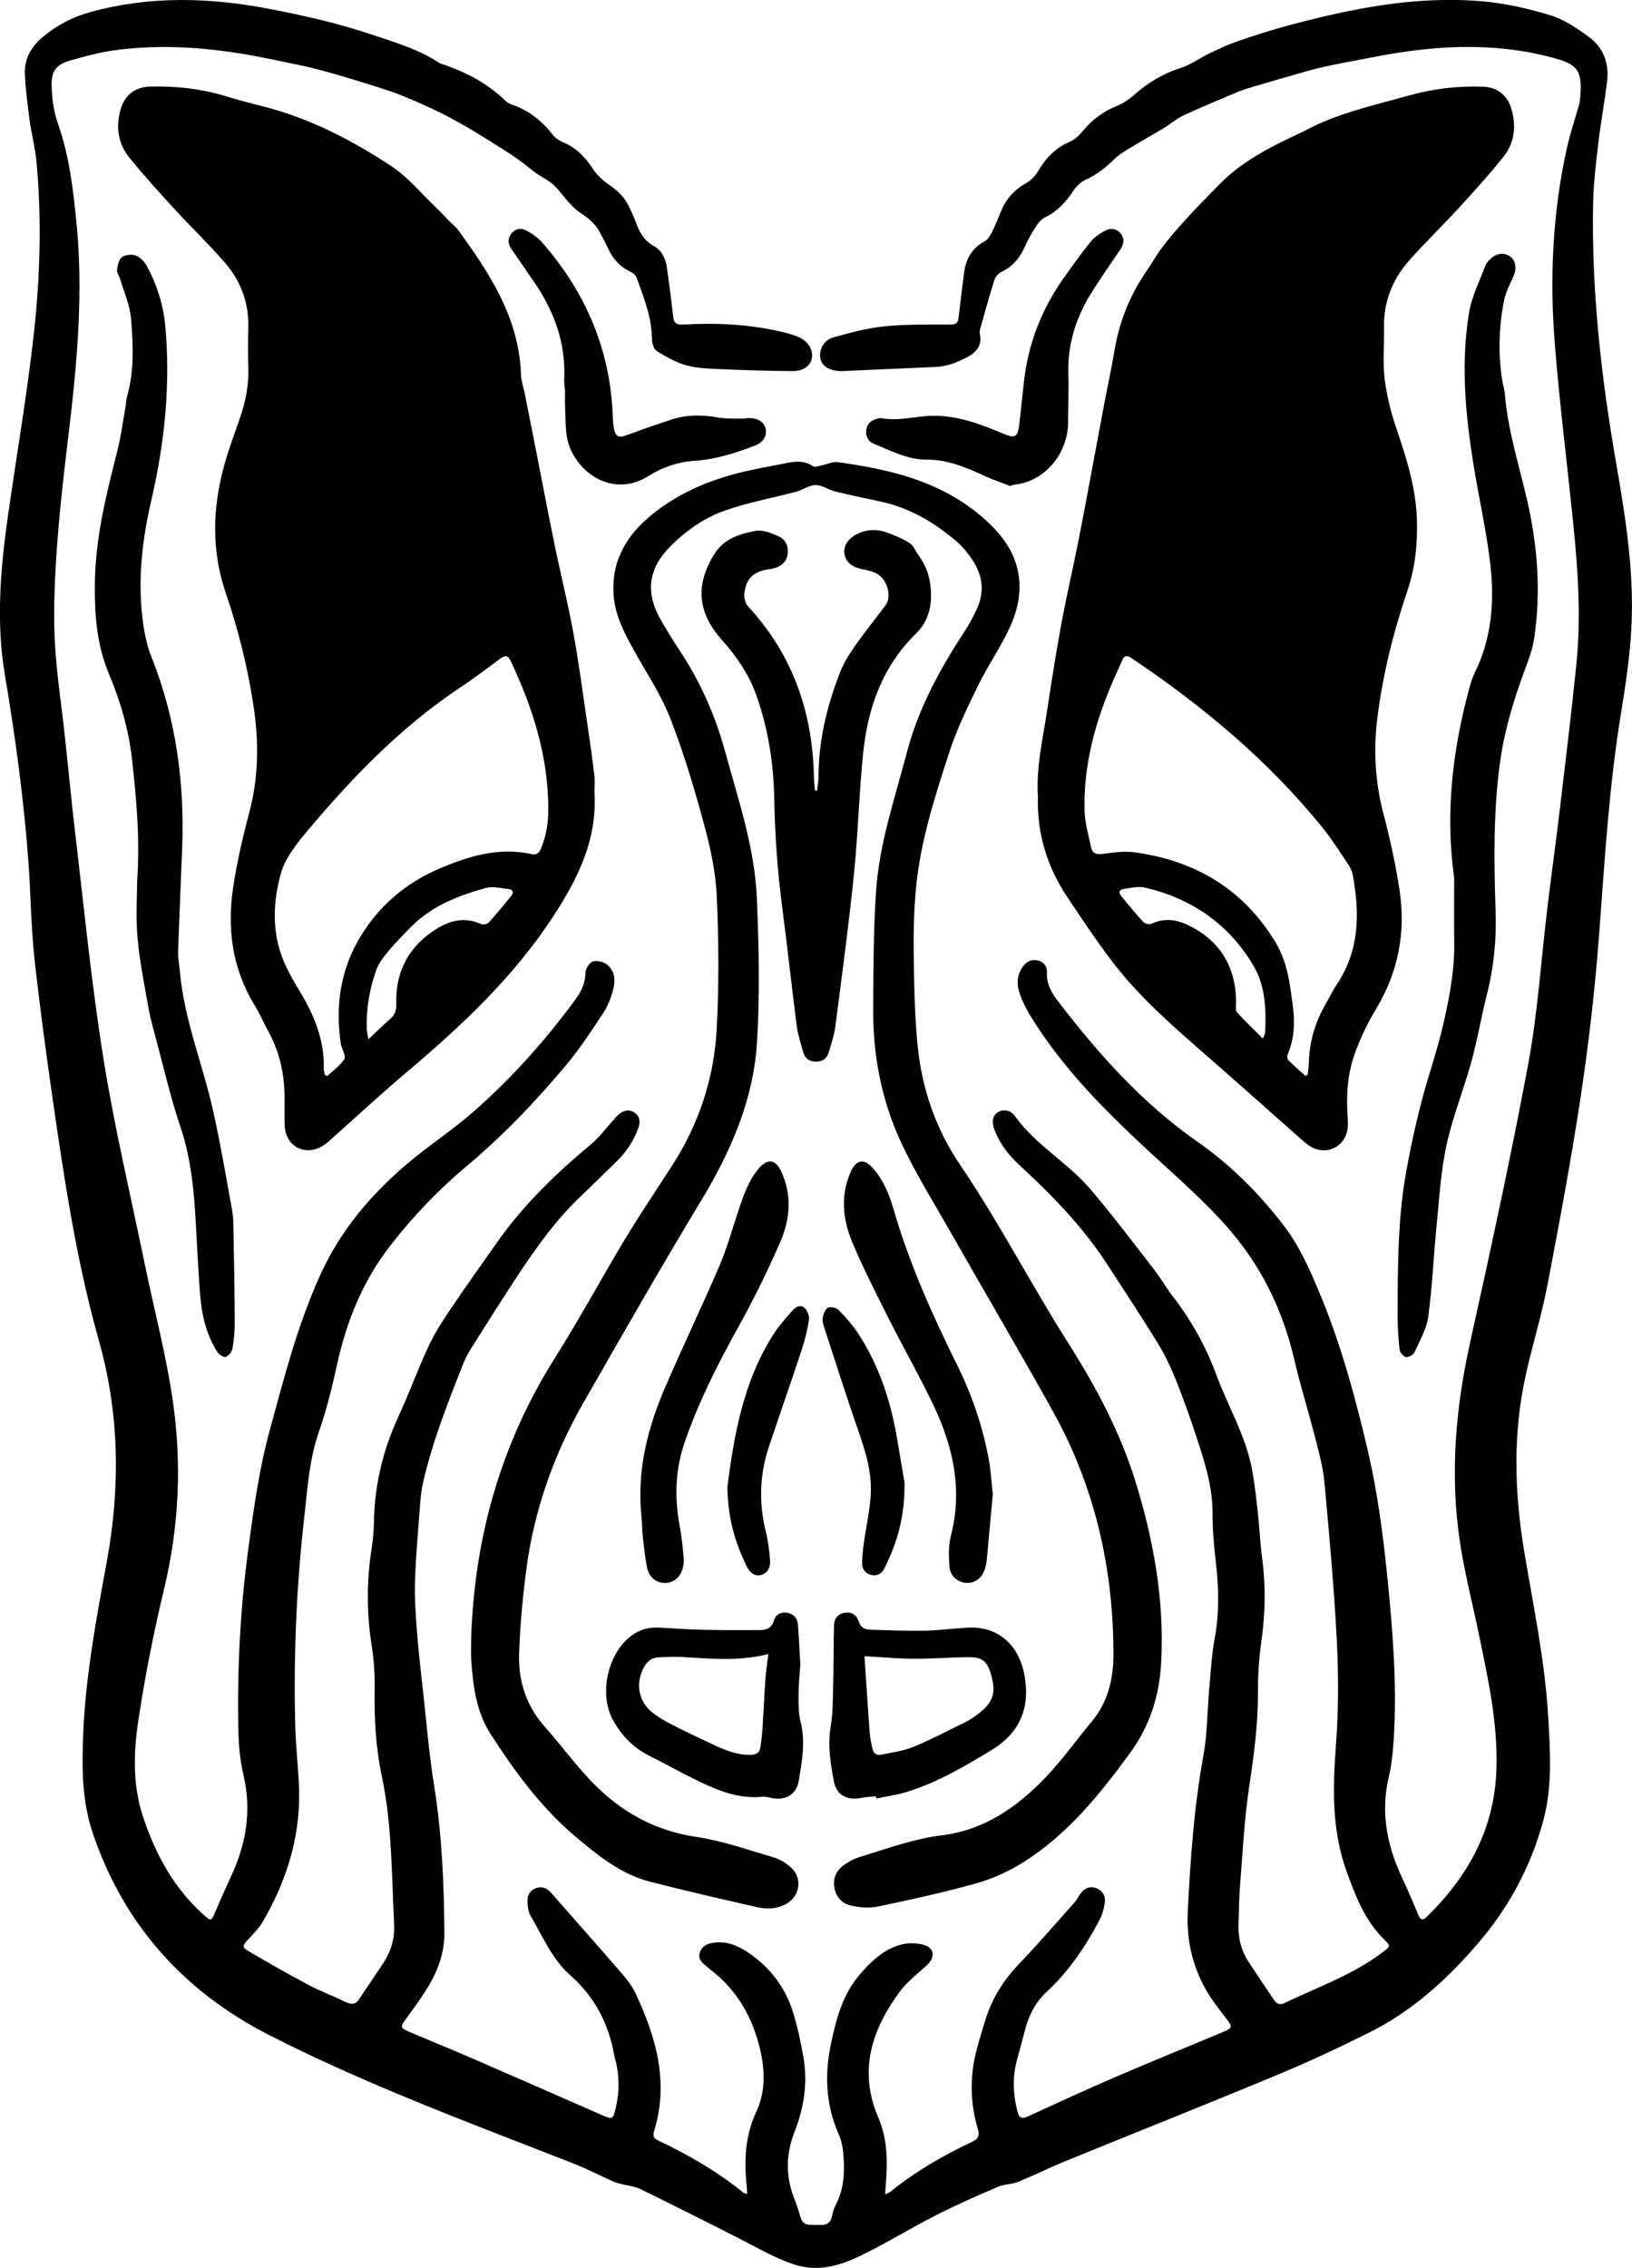 <?xml version="1.0" encoding="UTF-8"?>
<svg id="Layer_1" data-name="Layer 1" xmlns="http://www.w3.org/2000/svg" viewBox="0 0 647.68 900">
  <path d="M296.55,870.64c-.09-1.3-.12-2.23-.22-3.16-1.07-10.05-.65-19.84,3.74-29.28,3.69-7.91,3.62-16.26,1.65-24.7-3.01-12.93-9.17-23.82-19.86-31.94-.31-.24-.6-.5-.89-.76-1.9-1.67-4.38-3.2-3.15-6.26,1.18-2.92,4.02-3.58,6.8-3.74,4.59-.27,8.62,1.53,12.32,4.04,8.73,5.91,14.83,13.91,17.88,23.97,1.75,5.78,3.02,11.74,4.05,17.71,1.75,10.17.18,19.97-3.59,29.6-3.34,8.52-3.58,17.3-.2,26.01.99,2.55,1.9,5.14,2.63,7.77.52,1.9,1.64,2.85,3.5,2.96,1.66.1,3.32.12,4.98.07,2.09-.06,3.45-1.01,3.92-3.21.35-1.62.8-3.27,1.56-4.72,3.47-6.63,3.6-13.73,2.95-20.89-.22-2.39-.76-4.88-1.73-7.07-5.21-11.74-5.72-23.82-3.07-36.2,2.1-9.81,4.62-19.44,11.4-27.3,4.53-5.25,9.52-10.04,16.37-11.86,2.85-.76,6.26-.7,9.09.12,4.17,1.2,4.54,4.88,1.34,7.89-3.7,3.48-7.93,6.58-10.9,10.61-11.16,15.11-16.52,31.5-8.59,49.92,3.75,8.7,3.76,17.67,2.99,26.8-.09,1.11-.15,2.22-.26,3.85,1.1-.58,1.73-.8,2.21-1.19,9.87-7.98,20.77-14.3,32.21-19.68,2.53-1.19,3.18-2.46,2.36-5.22-3.09-10.45-3.21-21.01-.4-31.56,1.06-3.97,2.24-7.9,3.47-11.82,2.62-8.35,7.08-15.53,13.17-21.89,7.7-8.04,14.96-16.5,22.37-24.82.77-.86,1.25-1.98,1.93-2.93,1.55-2.18,3.58-3.46,6.29-2.54,2.64.9,3.95,3.11,3.59,5.74-.33,2.45-1.05,5-2.21,7.17-5.58,10.49-12.15,20.26-20.97,28.4-4.34,4.01-6.97,9.12-8.44,14.85-1.02,3.98-2.12,7.93-3.2,11.9-1.87,6.88-1.62,13.71.13,20.58.65,2.56,1.65,3.14,4.11,2.02,11.64-5.33,23.28-10.69,35.04-15.76,14.1-6.07,28.33-11.83,42.48-17.77,3.76-1.58,3.8-2.03,1.34-5.18-1.14-1.46-2.22-2.98-3.36-4.45-8.79-11.36-12.74-24-11.99-38.55,1.06-20.53,2.46-40.95,6.15-61.22,1.64-8.99,1.58-18.28,2.4-27.43.59-6.52.97-13.09,2.15-19.51,1.84-10.05,1.61-20,.43-30.07-.76-6.49-1.31-13.05-1.31-19.57.01-10.5-3.13-20.24-6.34-29.99-2.5-7.61-5.16-15.19-8.15-22.62-2.03-5.06-4.38-10.06-7.22-14.7-6.55-10.66-13.46-21.1-20.27-31.59-9.66-14.89-22.01-27.41-34.94-39.39-4.16-3.85-7.45-8.25-9.56-13.53-1.21-3.03-.91-5.55.99-6.96,2.01-1.49,5.19-1.33,7.06,1.29,8.19,11.49,20.81,18.38,29.82,28.89,8.89,10.37,17.09,21.33,25.48,32.11,2.58,3.31,4.63,7.03,7.2,10.35,7.38,9.51,13.19,19.87,17.35,31.14,4.73,12.81,11.96,24.71,14.37,38.37,1,5.66,1.62,11.4,2.25,17.12.64,5.83.86,11.7,1.64,17.51,1.49,11.04,1.25,21.99-.31,33.02-.94,6.65-1.37,13.43-1.35,20.14.05,12.67-1.6,25.1-3.49,37.61-1.89,12.53-2.52,25.26-3.53,37.91-.46,5.74-.55,11.52-.7,17.28-.13,5.02,1.14,9.73,3.84,13.94,3.32,5.18,6.83,10.24,10.25,15.36,1,1.5,2.3,2.14,4.01,1.31,13.28-6.4,27.35-11.24,39.25-20.32,3.03-2.31,3.07-2.39.45-4.98-7.62-7.51-11.35-17.13-14.89-26.95-5.91-16.37-5.53-33.07-4.24-50.11,1.04-13.71,1.06-27.58.36-41.32-1.08-21.08-3-42.11-4.94-63.13-.55-5.98-2.2-11.89-3.7-17.75-2.6-10.22-5.8-20.3-8.17-30.57-4.65-20.14-13.43-38.01-27.24-53.48-10.84-12.15-23.3-22.56-35.09-33.69-15.79-14.91-30.85-30.57-42.3-49.25-1.73-2.82-3.27-5.82-4.37-8.92-1.3-3.71-1.25-7.57,1.23-10.93,1.5-2.03,3.61-3.05,6.18-2.31,2.27.65,3.47,2.46,3.35,4.65-.28,4.81,2.1,8.46,4.79,11.96,15.97,20.77,33.32,40.17,55.01,55.29,13.01,9.07,24.08,20.19,33.81,32.71,6.52,8.38,10.69,17.94,14.72,27.6,8.28,19.82,13.9,40.56,18.81,61.34,4.14,17.54,6.44,35.61,8.21,53.58,2,20.31,3.56,40.74,2.31,61.2-.32,5.16-.76,10.39-1.96,15.39-3.38,14.13-.8,27.33,5.23,40.18,2.24,4.77,4.33,9.62,6.31,14.5.85,2.1,1.73,2.76,3.52,1.01,16.24-15.87,26.63-34.44,27.59-57.7.76-18.42-3.16-36.16-6.83-53.97-2.6-12.64-5.89-25.17-7.75-37.92-3.83-26.31-1.56-52.37,4.17-78.32,8.12-36.75,16.19-73.53,23.07-110.53,3.81-20.52,5.11-41.5,7.63-62.27,1.59-13.1,3.42-26.17,4.97-39.28,2.27-19.11,4.6-38.23,6.53-57.38,1.83-18.17.65-36.34-1.17-54.46-2.44-24.42-5.59-48.77-7.48-73.23-2-25.82-.76-51.6,4.9-77,1.23-5.52,3.06-10.91,4.6-16.36.24-.85.46-1.71.55-2.58,1.22-11.91-1.05-14.08-10.61-16.68-24.11-6.55-48.22-4.91-72.34-.11-4.89.97-9.8,1.82-14.68,2.83-3.54.73-7.06,1.53-10.54,2.5-7.24,2.02-14.45,4.15-21.66,6.28-2.15.64-4.31,1.31-6.37,2.18-7.1,3-14.22,5.95-21.21,9.21-2.79,1.3-5.19,3.43-7.85,5.04-4.24,2.56-8.59,4.94-12.81,7.53-2.38,1.46-4.89,2.9-6.85,4.84-3.38,3.35-6.98,6.15-11.36,8.13-1.91.87-3.69,2.62-4.86,4.41-2.9,4.45-6.33,8.11-11.18,10.48-1.4.68-2.6,2.09-3.48,3.43-1.6,2.45-3.08,5.02-4.26,7.69-2.06,4.63-4.91,8.36-9.65,10.57-1.17.55-2.32,1.97-2.72,3.22-2.02,6.42-3.81,12.92-5.63,19.41-.18.64-.21,1.38-.08,2.03.92,4.68-1.48,7.24-5.35,9.27-3.96,2.08-7.96,3.57-12.48,3.74-12.4.49-24.8,1.1-37.2,1.65-.39.02-.78-.02-1.17-.06-4.24-.44-6.73-2.28-7.17-5.3-.47-3.2,1.42-6.98,5.11-8.01,6.75-1.89,13.62-3.74,20.56-4.44,8.62-.87,17.36-.63,26.06-.7,1.94-.02,2.89-.48,3.12-2.47.69-6.02,1.5-12.02,2.24-18.03.67-5.49,3.09-9.74,8.11-12.5,1.31-.72,2.31-2.35,3.02-3.77,1.36-2.7,2.42-5.56,3.59-8.35,2.04-4.87,5.35-8.48,10.03-11.06,1.85-1.03,3.53-2.85,4.62-4.7,3.07-5.23,6.97-9.28,12.68-11.7,2.04-.87,3.82-2.71,5.29-4.47,3.59-4.32,7.88-7.47,13.09-9.6,2.48-1.01,4.89-2.55,6.89-4.33,5.49-4.89,11.52-8.55,18.59-10.82,4.12-1.32,7.77-4.04,11.73-5.93,3.69-1.76,7.43-3.5,11.29-4.82,6.65-2.27,13.36-4.41,20.15-6.23,25.13-6.73,50.55-11.76,76.72-9.46,9.08.8,18.19,2.86,26.92,5.54,5.44,1.67,10.51,5.14,15.2,8.55,5.77,4.21,8.14,10.47,7.27,17.59-1.01,8.33-2.55,16.59-3.53,24.92-.92,7.85-1.88,15.74-2.03,23.63-.65,34.44,3.17,68.52,9.04,102.4,3.83,22.08,7.41,44.24,6.11,66.75-.64,11.08-2.28,22.15-4.08,33.12-4.75,29-6.46,58.26-8.66,87.52-1.61,21.42-4.06,42.83-7.25,64.07-3.8,25.32-8.53,50.51-13.35,75.66-2.28,11.89-5.92,23.51-8.54,35.35-5.13,23.15-4.52,46.4-.66,69.68,3.63,21.89,8.27,43.63,9.56,65.86.8,13.77,1.75,27.54-1.89,41.12-4.98,18.56-13.89,34.96-26.46,49.48-12.15,14.03-25.73,26.32-42.42,34.67-11.97,5.99-24.12,11.69-36.48,16.83-27.98,11.64-56.14,22.82-84.2,34.28-6.4,2.61-12.6,5.7-19,8.3-2.48,1.01-5.44.87-7.88,1.92-8.25,3.56-16.51,7.15-24.51,11.23-10.19,5.19-19.94,11.26-30.23,16.21-8.11,3.91-16.72,6.45-26.02,3.44-7.29-2.36-13.84-6.18-20.59-9.64-13.48-6.9-27.02-13.69-40.62-20.34-2.3-1.12-5.04-1.34-7.57-2-1.03-.27-2.09-.49-3.06-.93-5.41-2.43-10.7-5.17-16.22-7.33-40.6-15.91-81.59-31-120.47-50.85-33.83-17.27-57.79-43.9-70.05-80.34-4.29-12.77-4.26-25.93-3.72-39.18.95-23.15,5.24-45.83,9.39-68.52,5.4-29.52,4.98-58.74-3.21-87.72-7.51-26.6-12.11-53.79-16.17-81.07-3.41-22.91-6.58-45.87-9.21-68.88-1.51-13.19-1.57-26.54-2.54-39.8-1.83-24.88-5.18-49.55-9.34-74.17-3.53-20.89-1.8-41.93,1.16-62.82,3.45-24.3,7.66-48.5,10.35-72.88,2.48-22.44,3.12-45.06,1.07-67.63-.52-5.72-2.02-11.35-2.79-17.06-.82-6.08-1.63-12.2-1.86-18.32-.22-5.92,2.62-10.73,7.12-14.51,5.54-4.65,11.81-7.91,18.81-9.86C59.57-1.76,83.38-1.03,107.31,3.6c13.63,2.64,27.08,5.69,40.31,10.15,9.3,3.14,18.62,5.8,26.85,11.31.08.05.17.1.26.13,9.7,3.12,18.56,7.7,25.94,14.88.68.66,1.62,1.15,2.53,1.46,6.62,2.24,11.77,6.37,16.05,11.82,1.04,1.32,2.62,2.44,4.19,3.09,5.2,2.16,8.8,5.87,11.83,10.53,1.63,2.51,4.04,4.7,6.52,6.41,3.32,2.29,6.08,4.9,7.8,8.53,1.01,2.12,2.01,4.25,2.82,6.45,1.42,3.83,3.17,7.17,7.07,9.27,3.14,1.69,4.68,4.96,5.18,8.49.92,6.48,1.78,12.96,2.48,19.47.28,2.63,1.31,3.35,3.96,3.2,13.23-.74,26.39-.13,39.35,2.94,2.18.52,4.37,1.13,6.43,2,3.72,1.56,5.86,5.03,5.34,8.25-.51,3.14-3.33,5.32-7.79,5.28-9.19-.07-18.38-.33-27.56-.73-4.78-.21-9.69-.28-14.26-1.49-4.22-1.12-8.22-3.41-11.98-5.73-1.21-.75-1.9-3.21-1.91-4.89-.05-8.62-3.27-16.41-6.09-24.29-.37-1.03-1.67-1.94-2.75-2.46-4-1.93-6.66-5-8.48-8.96-.93-2.04-2.07-3.99-3.07-6-1.7-3.41-4.25-5.77-7.52-7.9-3.24-2.11-5.9-5.32-8.34-8.41-1.93-2.44-4-4.28-6.76-5.8-3.45-1.9-6.38-4.71-9.62-7.01-2.75-1.95-5.58-3.79-8.43-5.59-4.03-2.54-8.07-5.07-12.18-7.46-3.6-2.09-7.23-4.13-10.98-5.94-4.83-2.33-9.73-4.55-14.7-6.56-3.87-1.57-7.88-2.84-11.87-4.09-5.87-1.84-11.76-3.63-17.68-5.3-3.94-1.11-7.93-2.1-11.94-2.93-8.04-1.66-16.07-3.44-24.17-4.69-16.4-2.53-32.89-3.32-49.38-.97-5.49.78-10.91,2.27-16.27,3.77-6.07,1.7-8.16,4.01-8,10.25.13,5.01.82,10.23,2.48,14.92,4.5,12.69,6.02,25.84,7.35,39.09,2.83,28.23.26,56.23-3.11,84.24-2.85,23.68-5.56,47.38-5.73,71.3-.09,11.98,1.2,23.78,2.73,35.63,2.17,16.86,3.54,33.82,5.55,50.71,3.57,30.09,6.51,60.29,11.3,90.19,4.36,27.3,10.78,54.27,16.36,81.36,3.69,17.9,8.38,35.65,11.06,53.69,3.74,25.22,2.63,50.42-3.38,75.43-4.11,17.09-7.52,34.4-10.16,51.78-1.94,12.74-2.37,25.85,1.77,38.38,4.93,14.93,12.29,28.53,24.24,39.2,2.73,2.44,3,2.27,4.35-.97,2.14-5.14,4.46-10.2,6.77-15.27,5.76-12.66,7.78-25.65,4.53-39.43-1.33-5.66-1.87-11.61-2-17.45-.52-24.28.73-48.51,3.98-72.56,2.11-15.67,4.29-31.49,8.45-46.7,5.74-20.98,11.11-42.14,20.27-62.11,7.81-17.05,19.43-30.9,33.39-42.92,8.73-7.52,18.51-13.82,27.17-21.41,15.03-13.18,28.35-28.04,40.21-44.16,2.4-3.26,4.26-6.64,4.24-10.99,0-1.55,1.53-3.95,2.91-4.44,1.57-.56,4.15.05,5.56,1.11,3.02,2.27,3.53,5.95,2.71,9.35-.82,3.36-2.04,6.82-3.92,9.69-4.77,7.26-9.56,14.58-15.14,21.22-11.96,14.22-24.77,27.67-39.06,39.64-11.36,9.51-21.57,20.19-30.63,31.89-10.84,14-17.3,30.02-21.04,47.29-1.94,8.96-4.2,17.92-7.2,26.58-3.78,10.9-4.46,22.2-5.73,33.44-3.12,27.53-4.31,55.16-3.61,82.86.19,7.62,1.03,15.21,1.44,22.83,1.08,19.87-4.4,38.08-14.3,55.08-1.55,2.66-3.83,4.92-5.95,7.21-2.18,2.36-2.38,2.96.48,4.63,7.83,4.58,15.71,9.08,23.73,13.33,4.74,2.51,9.81,4.4,14.65,6.74,2.34,1.13,3.98.97,5.46-1.32,3.08-4.76,6.33-9.41,9.45-14.14,3.05-4.63,4.56-9.79,4.28-15.3-.98-19.7-.77-39.5-4.9-58.96-2.4-11.32-2.99-22.84-2.82-34.43.08-5.64-.22-11.37-1.12-16.94-2.08-12.98-2.13-25.88-.08-38.84.56-3.56.86-7.19.92-10.8.26-14.7,3.69-28.59,9.85-41.93,4.14-8.96,7.51-18.27,11.65-27.23,2.28-4.94,5.21-9.63,8.26-14.16,6.22-9.24,12.7-18.32,19.11-27.43,10.49-14.92,23.49-27.43,37.44-39.05,3.11-2.59,5.54-5.98,8.29-8.99.85-.94,1.64-1.96,2.6-2.77,1.88-1.59,4.05-2.12,6.21-.66,2.19,1.48,2.36,3.7,1.54,6.03-1.83,5.16-4.77,9.6-8.72,13.4-4.65,4.48-9.19,9.06-13.88,13.49-9.89,9.34-17.74,20.29-25.18,31.57-5.7,8.65-11.25,17.4-16.78,26.17-1.82,2.89-3.72,5.81-4.96,8.96-6.03,15.27-12.07,30.56-15.81,46.61-.66,2.84-1.04,5.78-1.26,8.69-.78,10.22-1.7,20.44-2.05,30.68-.23,6.8.24,13.64.77,20.43.65,8.37,1.64,16.72,2.56,25.06,1.33,11.94,2.29,23.94,4.21,35.78,3.15,19.48,3.96,39.08,4.1,58.74.06,8.35-2.98,15.9-7.42,22.86-2.47,3.87-5.18,7.58-7.9,11.29-2.16,2.95-2.17,3.47,1.14,4.89,8.45,3.62,16.97,7.06,25.4,10.72,17.13,7.43,34.23,14.93,51.33,22.44,4.15,1.82,4.36,1.76,5.43-2.72,1.51-6.3,1.58-12.58-.04-18.87-.19-.76-.43-1.51-.56-2.28-2.19-12.56-7.79-23.13-17.47-31.68-7.24-6.39-10.9-15.43-15.7-23.57-1.02-1.72-1.2-4.12-1.21-6.21-.02-2.3,1.35-4.1,3.64-4.83,2.33-.74,4.19.21,5.73,1.96,9.15,10.41,18.35,20.78,27.41,31.26,2.23,2.57,4.5,5.29,5.94,8.32,8.28,17.5,13.51,35.5,7.52,54.97-.5,1.62-.3,2.83,1.39,3.63,12.16,5.72,23.72,12.43,34.19,20.92.2.16.54.16,1.44.39Z" style="fill: #000; stroke-width: 0px;"/>
  <path d="M411.93,316.36c-.78-11.71,1.84-22.62,3.51-33.62,1.79-11.78,3.62-23.56,5.79-35.28,2.15-11.62,4.88-23.13,7.14-34.73,3.24-16.69,6.27-33.42,9.42-50.13,1.52-8.05,3.25-16.06,4.63-24.12,1.95-11.38,6.24-21.74,12.79-31.21,2.11-3.05,3.9-6.35,6.16-9.28,2.95-3.84,6.11-7.55,9.39-11.12,4.29-4.67,8.75-9.19,13.18-13.72,9.14-9.34,20.6-15.03,32.23-20.45.18-.08.38-.12.55-.21,13.31-7.43,28.08-10.58,42.55-14.63,9.6-2.69,19.37-3.8,29.3-3.46,5.46.18,9.51,3.24,11.13,8.45,2.13,6.85,1.52,13.61-2.95,19.25-5.69,7.18-11.88,13.96-18.07,20.72-6.46,7.06-13.42,13.67-19.7,20.88-6.5,7.45-9.93,16.28-9.72,26.36.14,6.65-.55,13.37.22,19.93.78,6.63,2.4,13.27,4.55,19.59,4.07,11.98,7.91,23.89,8.29,36.73.29,9.61-.68,18.91-3.75,28.02-5.63,16.72-9.93,33.77-12.03,51.32-1.51,12.64-.71,25.1,2.55,37.51,2.63,10,4.86,20.16,6.38,30.38,2.46,16.59-.57,32.25-9.33,46.79-3.26,5.42-6.05,11.22-8.26,17.15-3.04,8.15-3.67,16.76-3.07,25.45.11,1.65.22,3.34,0,4.97-.98,7.21-8.28,10.78-14.57,7.16-1.09-.63-2.1-1.44-3.05-2.27-12.52-11.06-24.98-22.19-37.56-33.2-13.47-11.79-27.1-23.46-38.02-37.75-6.41-8.38-12.26-17.19-18.12-25.97-8.03-12.05-11.98-25.39-11.58-39.48ZM518.05,426.93c.29-.14.59-.27.88-.41.15-1.21.42-2.43.44-3.64.14-8.38,2.11-16.25,6.25-23.56,1.69-2.98,3.18-6.08,5.06-8.92,8.91-13.46,8.97-28.15,6.17-43.24-.28-1.49-1.02-2.99-1.87-4.27-3.21-4.78-6.3-9.69-9.91-14.17-21.59-26.83-47.74-48.56-76.2-67.68-1.64-1.1-2.65-.88-3.44.88-1.15,2.59-2.34,5.16-3.48,7.76-7.25,16.56-11.98,33.74-11.53,51.95.12,4.89,1.57,9.76,2.58,14.6.51,2.42,2.11,2.98,4.64,2.63,4.13-.56,8.44-1.2,12.52-.65,24.22,3.29,43.46,14.69,56.18,35.97,4.67,7.82,5.7,16.81,6.8,25.61.77,6.19.53,12.5-2.06,18.45-.29.68-.27,1.96.17,2.41,2.16,2.2,4.51,4.2,6.79,6.28ZM501.2,412.14c.51-1.35.85-1.87.88-2.4.5-9.11.03-18.54-4.49-26.28-9.68-16.59-24.6-26.96-43.41-31.27-2.53-.58-5.4.21-8.09.56-1.81.24-2.38,1.32-1.11,2.86,2.87,3.46,5.69,6.95,8.74,10.24.65.7,2.46,1.14,3.27.74,4.96-2.4,9.84-1.69,14.44.49,12.74,6.05,19.34,16.87,19.1,31.29-.02,1.15-.22,2.7.41,3.39,3.17,3.47,6.58,6.71,10.25,10.38Z" style="fill: #000; stroke-width: 0px;"/>
  <path d="M235.91,314.56c1.15,18.46-6.44,33.87-16.21,48.87-15.74,24.17-36.38,43.54-58.19,61.95-10.37,8.75-20.32,18.01-30.47,27.03-.87.78-1.77,1.55-2.75,2.18-7.09,4.49-14.98.43-15.31-7.97-.21-5.27.14-10.56-.23-15.81-.53-7.58-2.58-14.8-6.26-21.52-1.88-3.43-3.42-7.05-5.45-10.38-8.83-14.47-10.98-30.25-8.53-46.63,1.51-10.12,3.84-20.16,6.46-30.06,3.71-14,3.78-28,1.63-42.17-2.31-15.22-6-30.11-10.98-44.66-5.76-16.8-5.29-33.65-.7-50.51,1.74-6.4,4.1-12.64,6.28-18.92,2.3-6.62,3.61-13.36,3.35-20.42-.19-5.17-.13-10.36,0-15.54.25-9.76-2.95-18.4-9.2-25.64-6.43-7.46-13.59-14.29-20.25-21.56-6.12-6.69-12.25-13.39-17.92-20.46-4.42-5.51-5.23-12.12-3.31-18.93,1.59-5.64,5.76-8.89,11.59-9.05,10.43-.28,20.68.88,30.69,3.98,4.48,1.39,9.03,2.56,13.58,3.7,18.72,4.69,35.67,13.38,51.58,23.9,6.65,4.4,11.92,10.9,17.78,16.48,1.9,1.81,3.67,3.76,5.52,5.64,1.03,1.04,2.26,1.93,3.11,3.09,12.65,17.34,24.34,35.11,25.05,57.67.07,2.3.92,4.57,1.38,6.86,1.32,6.6,2.64,13.21,3.94,19.81,2.66,13.52,5.22,27.06,7.98,40.55,2.39,11.67,5.29,23.24,7.45,34.95,2.11,11.43,3.61,22.98,5.31,34.48,1.09,7.34,2.14,14.69,3.04,22.06.28,2.31.04,4.68.04,7.03ZM128.98,426.68c.31.1.62.2.93.3,2.32-2.19,5.09-4.08,6.74-6.69.73-1.15-.81-3.75-1.31-5.68-.02-.09-.05-.19-.07-.29-2.26-15.09-.18-29.55,7.76-42.62,7.32-12.05,17.72-21.09,30.73-26.73,11.87-5.14,24.05-8.95,37.27-6.02,1.9.42,2.91-.45,3.62-2.11,2.09-4.94,2.93-10.08,2.95-15.44.07-21.02-6.1-40.43-14.98-59.18-1.06-2.24-2.22-2.24-4.07-.86-5.17,3.85-10.32,7.76-15.69,11.32-23.29,15.46-42.54,35.25-60.38,56.48-4.42,5.25-9.24,11.08-11.01,17.45-3.4,12.23-3.68,24.97,2.09,36.98,1.6,3.34,3.46,6.58,5.38,9.75,5.72,9.43,9.85,19.33,9.55,30.63-.02.9.32,1.81.49,2.71ZM146.2,412.41c3.26-3.05,5.86-5.63,8.63-8.03,1.87-1.62,2.51-3.43,2.43-5.91-.37-11.78,4.09-21.42,13.68-28.32,5.98-4.3,12.51-6.9,20.01-3.42.77.36,2.45-.04,3.04-.69,3.09-3.39,5.98-6.96,8.9-10.5,1.14-1.38.67-2.53-.99-2.72-3.07-.35-6.41-1.23-9.22-.43-10.65,3.04-21.01,6.93-29.1,15-3.32,3.31-6.62,6.67-9.62,10.26-1.92,2.29-3.81,4.86-4.77,7.64-2.54,7.32-3.86,14.94-3.66,22.75.03,1.19.35,2.37.67,4.37Z" style="fill: #000; stroke-width: 0px;"/>
  <path d="M187.01,649.55c1.37-39.9,11.92-76.99,33.38-110.94,9.61-15.2,18.12-31.08,27.41-46.48,6.01-9.96,12.49-19.63,18.82-29.4,10.67-16.46,16.72-34.64,17.79-54.04.98-17.73.83-35.58.03-53.33-.44-9.67-2.62-19.41-5.18-28.8-3.85-14.13-8.05-28.24-13.4-41.85-3.76-9.56-9.69-18.27-14.67-27.35-3.63-6.62-7.08-13.29-7.66-21.04-1.02-13.56,5.01-23.81,15.11-32.04,9.63-7.84,20.75-12.9,32.65-16.11,6.97-1.88,14.13-3.08,21.23-4.48,3.5-.69,6.96-.9,10.16,1.37.61.43,1.94-.07,2.92-.26,2.35-.46,4.78-1.69,7-1.38,17.43,2.43,34.59,6.1,49.55,15.97,5.31,3.51,10.4,7.78,14.48,12.64,9.29,11.04,10.13,23.75,4.29,36.59-3.67,8.07-8.85,15.44-12.75,23.42-4.24,8.67-8.49,17.45-11.47,26.6-5.8,17.84-11.6,35.78-13.25,54.62-.76,8.65-.97,17.38-.83,26.06.19,12.01.37,24.07,1.59,35.99,1.73,16.86,7.18,32.75,16.73,46.81,15.58,22.92,28.23,47.59,43.06,70.94,10.97,17.28,20.51,35.18,26.58,54.71,7.24,23.28,11.52,47.11,10.27,71.64-.67,13.14-4.33,25.22-12.27,36.09-12.01,16.44-24.67,32.2-42.05,43.25-5.7,3.62-12.08,6.63-18.56,8.47-13.06,3.7-26.37,6.58-39.67,9.37-3.39.71-7.23.37-10.65-.41-3.75-.86-6.17-3.79-6.6-7.78-.43-3.89,1.44-6.82,4.66-8.83,1.65-1.03,3.4-2.03,5.24-2.59,10.84-3.29,21.49-7.27,32.85-8.67,16.69-2.05,29.72-11.07,40.95-22.76,6.68-6.96,12.31-14.92,18.51-22.35,6.49-7.79,8.63-17.01,8.63-26.8,0-28.52-5.19-56.05-16.88-82.13-4.07-9.07-9.08-17.73-13.99-26.4-11.37-20.07-23-40-34.42-60.05-6.53-11.46-13.56-22.71-19.08-34.65-7.66-16.59-11.1-34.41-10.99-52.73.1-15.64.1-31.31,1.16-46.9,1.27-18.84,7.45-36.72,12.2-54.88,4.6-17.6,13.14-33.18,22.99-48.22,1.87-2.85,3.48-5.9,4.89-9,2.89-6.36,2.29-12.68-1.38-18.5-1.9-3.02-4.25-5.94-6.95-8.24-8.66-7.36-18.28-13.07-29.54-15.57-6.11-1.35-12.25-2.57-18.32-4.06-2.7-.66-5.27-2.57-7.9-2.58-2.53-.01-5,1.92-7.6,2.61-9.43,2.52-19.12,4.26-28.3,7.47-8.12,2.83-15.3,7.86-21.49,13.98-9.03,8.93-10.31,18.5-4.01,29.5,2.33,4.07,4.8,8.07,7.39,11.98,8.23,12.42,14.18,25.82,18.11,40.2,5.23,19.15,11.73,38.1,12.58,58.07.82,19.12,1.25,38.35.06,57.42-1.41,22.64-10.29,43.06-22.01,62.47-16.07,26.61-31.5,53.6-46.93,80.59-11.77,20.58-19.55,42.66-22.62,66.21-1.43,10.93-2.43,21.95-2.84,32.96-.4,10.86,2.69,20.82,10.13,29.21,7.39,8.33,13.9,17.54,21.97,25.12,10.6,9.95,23.2,16.42,38.11,18.64,10.55,1.57,20.81,5.23,31.11,8.25,2.43.71,4.81,2.29,6.69,4.03,4.57,4.24,3.43,11.33-2.05,14.35-3.63,2-7.58,2.17-11.43,1.29-14.2-3.23-28.41-6.48-42.52-10.1-11.49-2.95-20.53-10.25-29.4-17.71-13.79-11.59-24.29-25.95-33.94-40.93-5.61-8.71-6.92-18.8-7.64-28.92-.23-3.21-.04-6.45-.04-9.68Z" style="fill: #000; stroke-width: 0px;"/>
  <path d="M54.41,350.16c1.19-18.1-.31-33.07-1.92-48.05-1.29-12.06-4.59-23.58-9.24-34.64-4.8-11.42-5.71-23.16-5.62-35.3.14-18.11,4.39-35.43,8.83-52.79,1.5-5.85,2.27-11.88,3.35-17.84.24-1.35.2-2.76.58-4.06,2.96-10.26,2.47-20.78,1.6-31.16-.45-5.31-2.8-10.46-4.33-15.66-.36-1.21-1.37-2.43-1.22-3.53.24-1.8.71-4.18,1.96-5.08,1.37-.99,4.02-1.25,5.62-.59,1.79.73,3.48,2.6,4.42,4.38,3.86,7.32,6.37,15.06,7.14,23.39,2.16,23.51-.25,46.58-5.57,69.51-3.7,15.97-5.49,32.22-3.21,48.62.63,4.51,1.62,9.11,3.3,13.32,9.73,24.4,13.17,49.76,12.2,75.85-.51,13.67-1.16,27.34-1.6,41.02-.09,2.8.49,5.63.74,8.44,1.7,18.65,8.87,35.98,12.96,54.04,3,13.24,5.23,26.65,7.69,40,.47,2.58.51,5.26.56,7.89.23,12.11.46,24.23.52,36.34.02,3.6-.28,7.24-.89,10.79-.23,1.33-1.56,3.08-2.75,3.44-.88.27-2.79-1.14-3.48-2.27-4.36-7.07-6.1-14.99-6.69-23.16-.66-8.97-1.13-17.95-1.61-26.93-.71-13.29-1.88-26.41-6.23-39.22-3.81-11.25-6.45-22.9-9.54-34.39-1.14-4.22-2.33-8.44-3.09-12.73-1.63-9.22-3.5-18.45-4.32-27.76-.72-8.25-.15-16.61-.15-21.91Z" style="fill: #000; stroke-width: 0px;"/>
  <path d="M577.11,348.4c-3.57-25.43-.73-50.35,5.91-74.93.58-2.16,1.2-4.38,2.19-6.37,6.69-13.46,7.92-27.88,6.33-42.38-1.47-13.37-4.53-26.56-6.68-39.86-3.28-20.23-5.23-40.59-1.81-60.96,1.06-6.34,4.17-12.34,6.42-18.47.32-.88,1.05-1.66,1.71-2.36,2.37-2.5,5.54-3.04,7.93-1.42,2.4,1.62,2.96,4.67,1.57,7.9-1.31,3.04-3,6.02-3.66,9.21-2.22,10.69-2.52,21.49-.82,32.31.29,1.83.9,3.63,1.05,5.47,1.16,14.23,5.51,27.78,8.72,41.57,4.25,18.26,5.65,36.71,2.87,55.3-.67,4.48-2.38,8.86-3.97,13.15-4.52,12.18-8.12,24.48-9.78,37.5-2.44,19.13-2.2,38.23-1.54,57.38.39,11.25-.7,22.42-3.44,33.15-2.33,9.17-3.84,18.51-6.41,27.59-3.07,10.89-7.33,21.5-9.7,32.52-2.24,10.44-2.84,21.25-3.9,31.93-1.18,11.95-1.67,23.99-3.28,35.88-.66,4.87-3.37,9.51-5.46,14.11-.46,1.01-2.38,2.09-3.41,1.91-1.02-.19-2.37-1.86-2.5-3-.51-4.55-.81-9.15-.79-13.73.02-9.96.04-19.94.53-29.88.38-7.89,1.03-15.81,2.32-23.59,1.64-9.92,3.74-19.79,6.21-29.54,2.77-10.98,6.66-21.7,9.16-32.74,2.36-10.43,4.4-21,4.25-31.83-.12-8.6-.02-17.19-.02-25.79Z" style="fill: #000; stroke-width: 0px;"/>
  <path d="M324.26,313.81c.2-1.87.58-3.75.58-5.62,0-14.09,3.26-27.54,8.22-40.59,1.4-3.7,3.45-7.24,5.71-10.5,4.01-5.76,8.42-11.25,12.65-16.86,2.55-3.38.9-10.08-3.35-12.52-1.72-.99-3.81-1.46-5.79-1.83-4.03-.76-6.59-2.79-7.11-5.97-.52-3.17,1.22-6.09,4.83-7.93,4.29-2.19,8.7-2.08,13.06-.29,2.78,1.14,5.67,2.25,8.1,3.95,1.54,1.08,2.28,3.27,3.48,4.88,3.47,4.67,4.82,9.95,4.85,15.68.03,5.85-1.72,11.06-5.91,15.16-13.42,13.12-19.25,29.66-21.06,47.76-1.61,16.02-2.02,32.16-3.66,48.18-2.06,20.12-4.78,40.17-7.37,60.23-.43,3.36-1.63,6.63-2.53,9.93-.72,2.62-2.57,3.87-5.22,3.84-2.53-.03-4.3-1.29-4.97-3.76-.92-3.39-2.09-6.76-2.54-10.22-2.03-15.7-3.72-31.44-5.78-47.13-1.87-14.26-2.91-28.54-3.17-42.95-.27-14.7-2.56-29.37-7.79-43.1-2.78-7.29-7.63-14.18-12.88-20.06-9.6-10.76-10.83-21.41-3.37-33.82,3.96-6.58,10.16-8.32,16.57-9.59,2.82-.56,6.28.87,9.13,2.11,2.92,1.27,4.1,4.1,3.62,7.35-.41,2.8-2.74,4.86-6.09,5.56-.48.1-.97.15-1.45.22-5.94.84-8.99,3.69-9.62,9.61-.17,1.64.36,3.88,1.44,5.05,17.81,19.25,25.75,42.24,26.19,68.14.03,1.7.29,3.39.44,5.08.27,0,.53,0,.8.01Z" style="fill: #000; stroke-width: 0px;"/>
  <path d="M347.64,712.83c-1.93.2-3.9.22-5.79.62-5.48,1.15-9.87-.98-10.9-6.45-1.34-7.15-2.54-14.36-1.29-21.81.88-5.23.85-10.64.99-15.98.21-8.1.13-16.2.34-24.29.07-2.58,1.53-4.46,4.23-4.91,2.71-.45,4.75.86,5.51,3.32.75,2.43,2.34,3.31,4.49,3.38,7.31.23,14.62.54,21.93.4,5.95-.11,11.88-1.04,17.83-1.22,10.85-.32,18.98,6.54,21.37,17.82,2.78,13.11-1.08,23.62-12.8,30.75-10.7,6.51-21.68,12.95-33.83,16.68-3.87,1.19-7.94,1.73-11.92,2.56-.05-.3-.11-.59-.16-.89ZM343.08,657.26c.08,1.21.17,2.54.26,3.86.58,8.65,1.11,17.3,1.76,25.94.18,2.32.63,4.63,1.14,6.9.39,1.73,1.63,2.76,3.47,2.36,4.26-.91,8.71-1.42,12.68-3.06,7.21-2.98,14.14-6.63,21.14-10.09,1.65-.81,3.19-1.9,4.66-3.02,6.06-4.63,7.23-8.36,5.07-15.8-1.44-4.96-3.42-6.75-8.54-6.72-7.31.04-14.63.64-21.94.61-6.4-.03-12.81-.62-19.71-.99Z" style="fill: #000; stroke-width: 0px;"/>
  <path d="M317.62,660.63c-.27,4.04-.69,7.65-.69,11.26,0,3.78-.14,7.71.78,11.32,2.02,7.99.59,15.79-.73,23.55-.94,5.56-5.51,7.95-10.99,6.69-1.13-.26-2.34-.55-3.47-.43-10.26,1.01-19.13-3.13-27.91-7.48-5.6-2.77-11.04-5.88-16.65-8.64-6.48-3.18-11.22-8.05-14.67-14.29-5.76-10.43-2.13-26.66,7.5-33.67,3.06-2.23,6.51-3.17,10.21-3.05,5.37.17,10.73.7,16.1.82,8.18.18,16.37.24,24.55.15,2.46-.03,4.62-.74,5.48-3.79.66-2.31,2.78-3.52,5.37-3.04,2.52.47,3.98,2.13,4.17,4.64.41,5.45.66,10.92.95,15.96ZM304.93,656.37c-12.25,3.15-23.85,1.7-35.45,1.13-2.63-.13-5.27.12-7.91.17-2.72.05-4.55,1.4-5.88,3.71-3.68,6.43-2.4,13.95,3.45,18.4,2.39,1.82,5.05,3.34,7.73,4.72,4.95,2.54,10,4.91,15.04,7.29,5.04,2.39,10.1,4.64,15.9,4.6,2.29-.02,3.61-.85,3.95-2.97.43-2.68.71-5.4.89-8.11.42-6.42.68-12.86,1.13-19.28.21-2.98.7-5.94,1.15-9.65Z" style="fill: #000; stroke-width: 0px;"/>
  <path d="M254.28,598.13c-1-16.59,3.09-32.22,9.55-47.25,6.98-16.24,14.67-32.18,21.63-48.43,3.07-7.16,5.15-14.74,7.62-22.15,1.95-5.85,3.91-11.65,7.97-16.52,3.41-4.09,6.65-3.83,8.92.97,4.46,9.44,3.61,19.09-.34,28.17-5.09,11.71-10.78,23.21-16.99,34.38-8.09,14.56-15.52,29.34-20.95,45.12-3.87,11.26-4.02,22.57-1.78,34.12.78,4.01,1.05,8.12,1.46,12.19.1.95-.07,1.96-.26,2.91-.81,3.93-3.4,6.36-6.87,6.52-3.62.16-6.62-2.08-7.45-6.13-.79-3.82-1.16-7.72-1.62-11.6-.24-2.03-.28-4.09-.42-6.14-.14-2.05-.31-4.09-.47-6.14Z" style="fill: #000; stroke-width: 0px;"/>
  <path d="M394,592.91c-.81,8.92-1.59,17.57-2.4,26.22-.1,1.06-.33,2.13-.62,3.16-1.07,3.77-3.96,6.03-7.43,5.86-3.4-.16-6.53-2.76-6.77-6.55-.26-4.05-.39-8.33.61-12.2,4.7-18.27.87-35.35-6.94-51.78-5.53-11.63-11.95-22.83-17.74-34.34-5.04-10.03-10.18-20.05-14.5-30.39-3.73-8.93-4.74-18.33-.67-27.66,2.34-5.36,5.59-5.67,9.35-1.15,3.93,4.71,6.13,10.22,7.78,15.95,6.24,21.58,15.44,41.96,25.36,62.02,5.72,11.57,9.79,23.64,12.24,36.26.95,4.86,1.19,9.86,1.73,14.62Z" style="fill: #000; stroke-width: 0px;"/>
  <path d="M401.15,192.95c-3.14-1.21-6.35-2.29-9.42-3.67-7.66-3.44-15.19-6.94-23.96-6.87-7.49.06-14.13-3.55-20.91-6.26-2.34-.93-3.49-3.14-3.03-5.79.47-2.71,2.48-3.81,4.92-4.35.28-.06.6-.16.87-.1,6.78,1.34,13.39-.73,20.09-.9,10.08-.25,19.38,3.24,28.48,7.1,4.47,1.9,5.7,1.47,6.29-3.45.68-5.72,1.25-11.46,1.88-17.18,1.74-15.82,7.57-30.03,16.97-42.82,3.18-4.33,6.21-8.79,9.66-12.9,1.56-1.86,3.8-3.35,6.02-4.42,2.16-1.04,4.5-.47,5.98,1.68,1.48,2.15.85,4.22-.54,6.24-3.63,5.32-7.29,10.62-10.76,16.04-6.41,10.02-10.08,20.86-9.7,32.94.2,6.34-.12,12.68-.09,19.03.06,11.21-7.23,21.4-17.59,24.36-1.58.45-3.25.6-4.88.89-.09.15-.18.3-.27.44Z" style="fill: #000; stroke-width: 0px;"/>
  <path d="M224.15,154.65c-.08-1.46-.29-2.93-.23-4.39.65-14.4-4.14-27.06-12.19-38.71-2.88-4.17-5.74-8.36-8.63-12.54-1.34-1.93-1.8-3.95-.4-6,1.4-2.05,3.68-2.73,5.7-1.74,2.46,1.21,4.93,2.85,6.72,4.9,17.55,20.05,27.37,43.26,28.11,70.09.04,1.55.25,3.13.61,4.64.55,2.3,2,2.81,4.23,2,6.23-2.25,12.47-4.5,18.78-6.52,5.99-1.92,12.09-1.77,18.27-.68,3.03.53,6.2.35,9.31.44.87.02,1.75-.19,2.63-.22,3.6-.13,6.26,1.56,6.81,4.29.57,2.85-.99,5.4-4.44,6.7-7.85,2.96-15.66,5.48-24.3,6.01-6,.37-12.5,2.61-17.58,5.87-14.31,9.19-29.09-1.39-32.21-13.77-1.05-4.17-.83-8.68-1.07-13.05-.13-2.44-.02-4.88-.02-7.33h-.07Z" style="fill: #000; stroke-width: 0px;"/>
  <path d="M358.97,588.37c.15,14.27-3.19,24.3-7.94,33.95-.99,2-2.68,3.16-5.02,2.73-2.44-.45-3.82-2.18-3.86-4.52-.04-2.71.29-5.44.67-8.14.88-6.37,2.34-12.69,2.74-19.08.71-11.41-3.75-21.82-7.28-32.37-3.78-11.29-7.44-22.63-11.11-33.96-.42-1.29-.9-2.75-.67-4.01.27-1.47.95-3.49,2.05-4.02,1.09-.52,3.45.01,4.35.95,2.9,3.01,5.71,6.21,7.96,9.71,8.01,12.42,12.55,26.19,15.05,40.68,1.23,7.11,2.42,14.22,3.07,18.08Z" style="fill: #000; stroke-width: 0px;"/>
  <path d="M288.69,589.91c2.62-20.08,6.2-42.03,18.83-61.27,1.97-3,4.49-5.65,6.82-8.41,1.29-1.53,3.21-2.67,4.84-1.32,1.17.97,2.11,3.2,1.89,4.68-.62,4.13-1.65,8.25-2.96,12.22-4.22,12.81-8.7,25.53-12.97,38.33-3.68,11.03-4.02,22.21-1.25,33.54.92,3.77,1.42,7.69,1.72,11.56.25,3.21-1.4,5.33-3.8,5.82-2.43.49-4.29-.93-5.72-3.95-4.37-9.2-7.29-18.75-7.41-31.2Z" style="fill: #000; stroke-width: 0px;"/>
</svg>